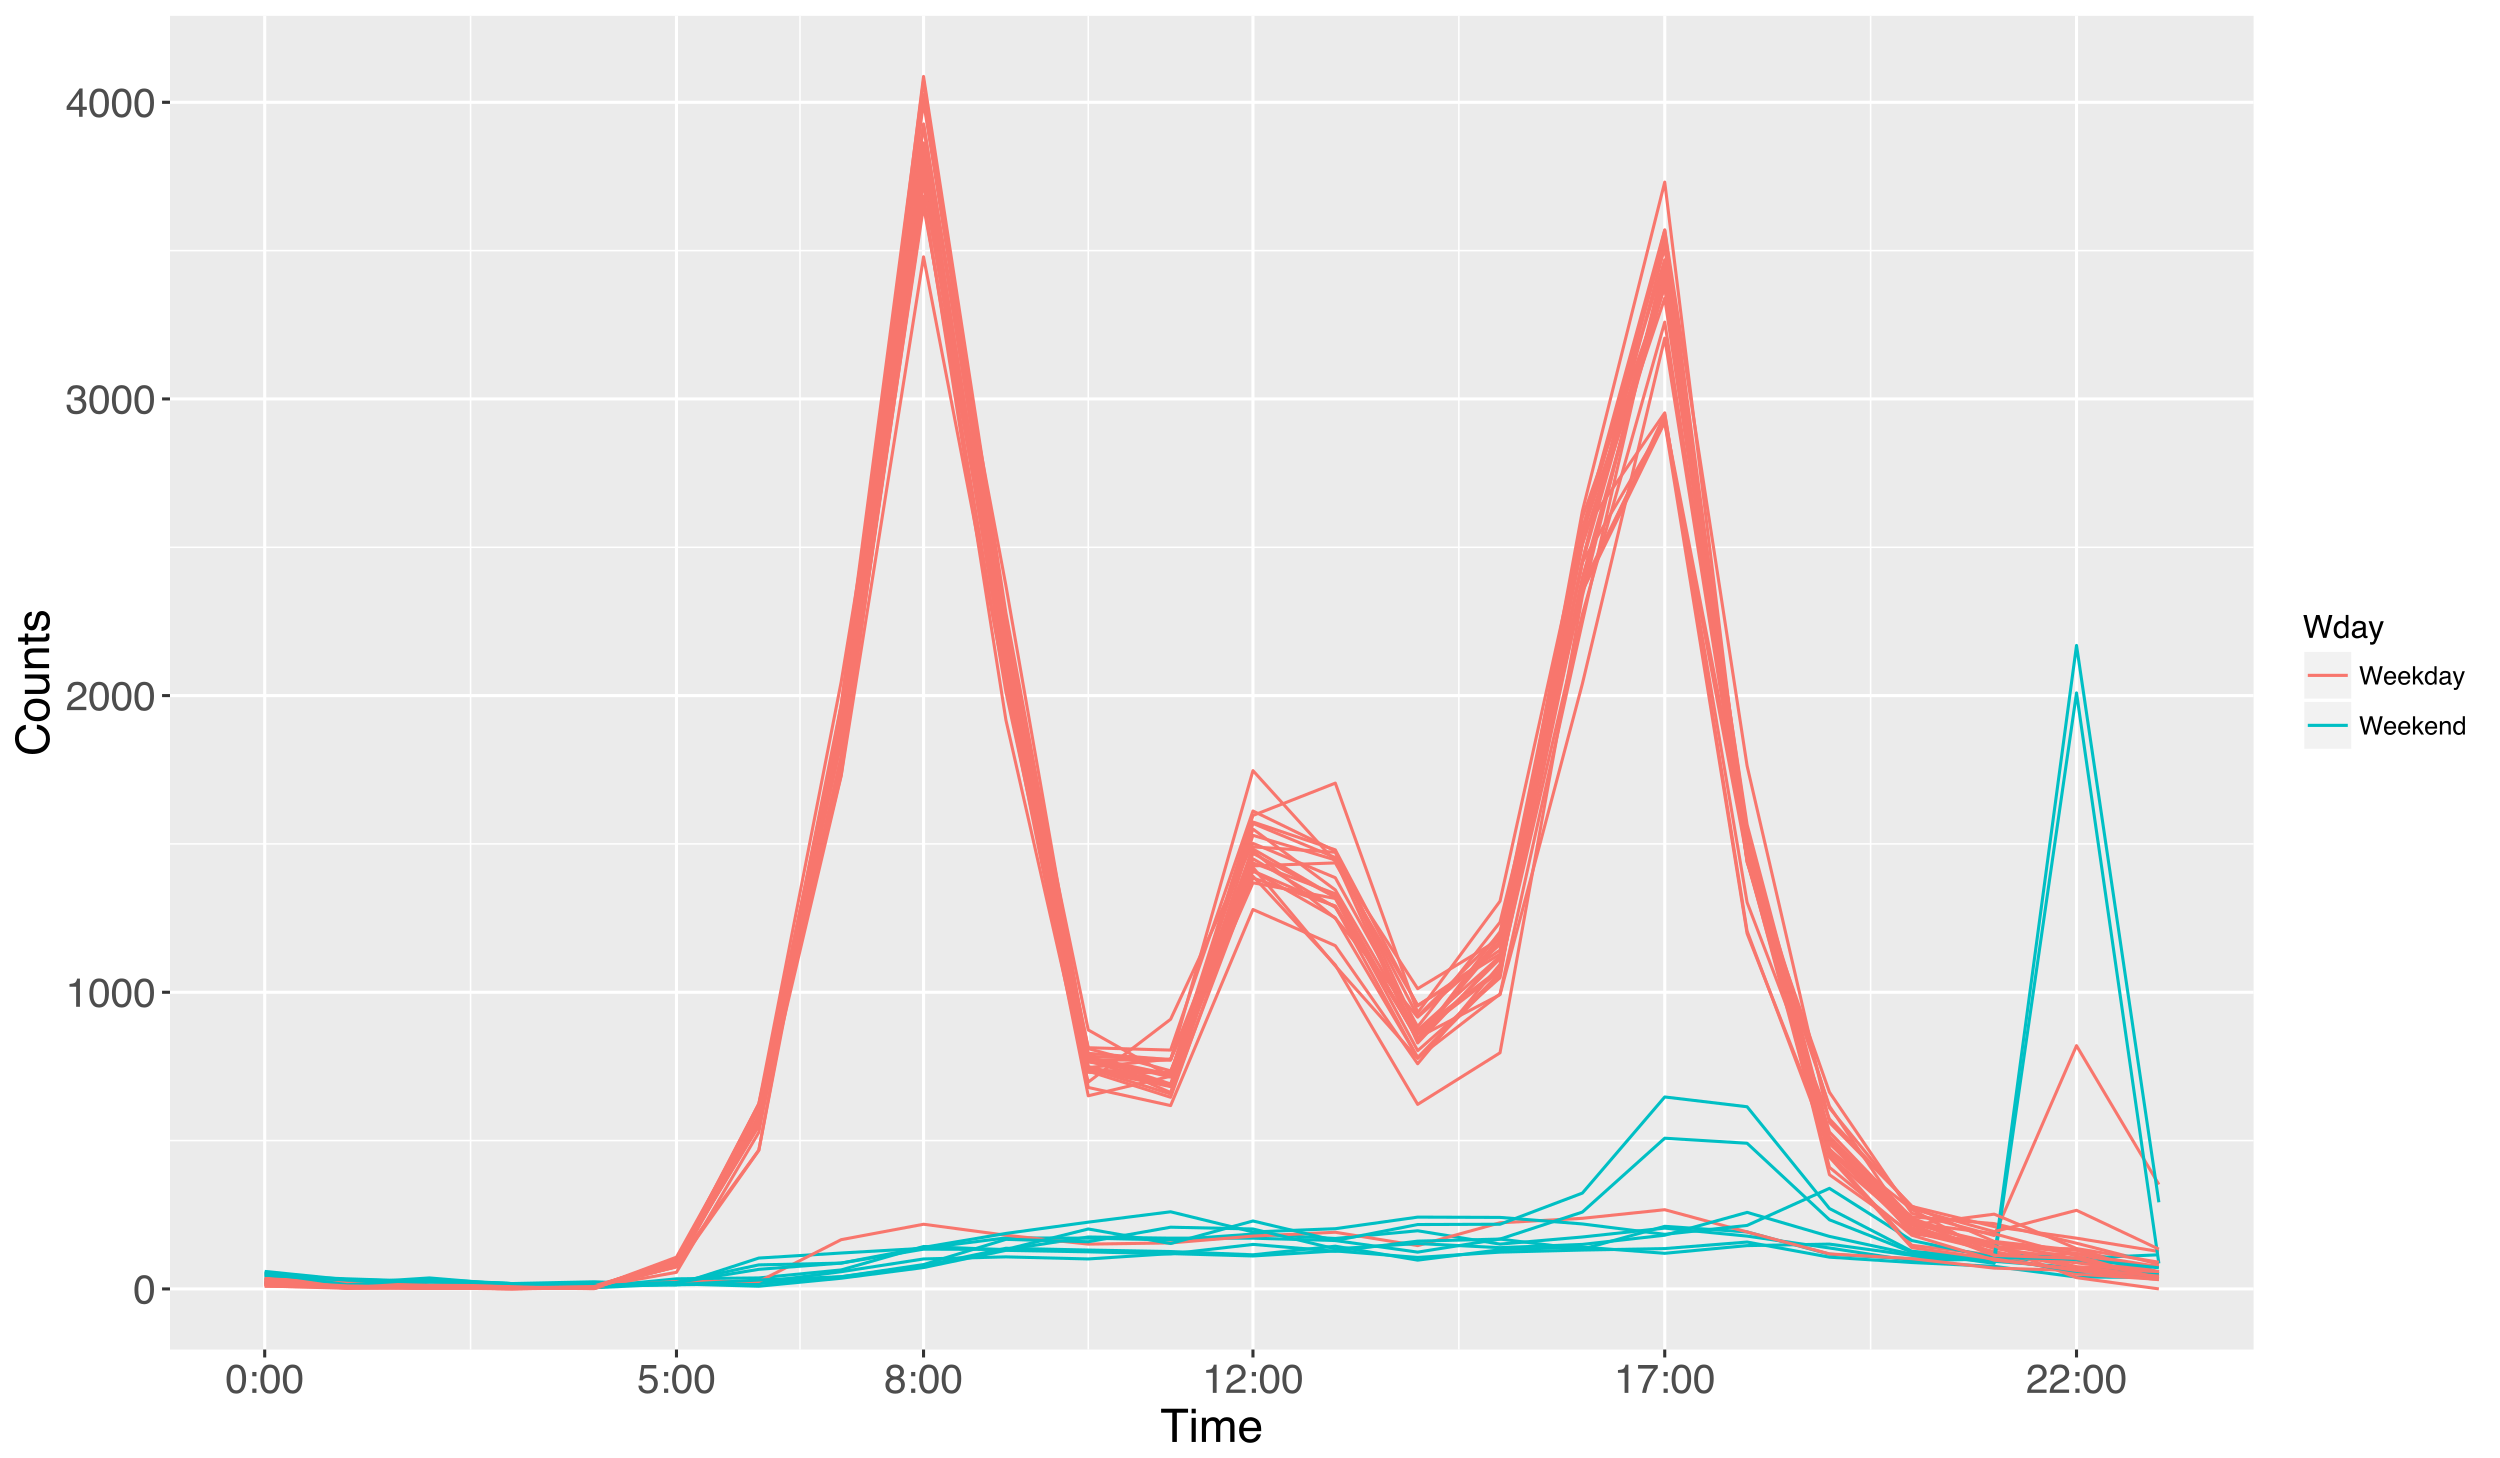 <?xml version="1.0" encoding="UTF-8"?>
<svg xmlns="http://www.w3.org/2000/svg" xmlns:xlink="http://www.w3.org/1999/xlink" width="864pt" height="504pt" viewBox="0 0 864 504" version="1.1">
<defs>
<g>
<symbol overflow="visible" id="glyph0-0">
<path style="stroke:none;" d="M 0.453 0 L 0.453 -10.047 L 8.422 -10.047 L 8.422 0 Z M 7.172 -1.266 L 7.172 -8.781 L 1.703 -8.781 L 1.703 -1.266 Z M 7.172 -1.266 "/>
</symbol>
<symbol overflow="visible" id="glyph0-1">
<path style="stroke:none;" d="M 3.781 -9.797 C 5.051 -9.797 5.969 -9.27 6.531 -8.219 C 6.969 -7.414 7.188 -6.312 7.188 -4.906 C 7.188 -3.57 6.988 -2.473 6.594 -1.609 C 6.02 -0.359 5.082 0.266 3.781 0.266 C 2.602 0.266 1.727 -0.242 1.156 -1.266 C 0.676 -2.117 0.438 -3.266 0.438 -4.703 C 0.438 -5.805 0.582 -6.758 0.875 -7.562 C 1.406 -9.051 2.375 -9.797 3.781 -9.797 Z M 3.781 -0.859 C 4.414 -0.859 4.922 -1.141 5.297 -1.703 C 5.672 -2.266 5.859 -3.316 5.859 -4.859 C 5.859 -5.973 5.723 -6.891 5.453 -7.609 C 5.18 -8.328 4.648 -8.688 3.859 -8.688 C 3.141 -8.688 2.609 -8.344 2.266 -7.656 C 1.93 -6.977 1.766 -5.977 1.766 -4.656 C 1.766 -3.656 1.875 -2.852 2.094 -2.25 C 2.414 -1.32 2.977 -0.859 3.781 -0.859 Z M 3.781 -0.859 "/>
</symbol>
<symbol overflow="visible" id="glyph0-2">
<path style="stroke:none;" d="M 1.344 -6.938 L 1.344 -7.875 C 2.227 -7.957 2.844 -8.098 3.188 -8.297 C 3.539 -8.504 3.805 -8.988 3.984 -9.75 L 4.953 -9.75 L 4.953 0 L 3.641 0 L 3.641 -6.938 Z M 1.344 -6.938 "/>
</symbol>
<symbol overflow="visible" id="glyph0-3">
<path style="stroke:none;" d="M 0.438 0 C 0.477 -0.844 0.648 -1.578 0.953 -2.203 C 1.266 -2.828 1.859 -3.395 2.734 -3.906 L 4.047 -4.656 C 4.629 -5 5.039 -5.289 5.281 -5.531 C 5.656 -5.914 5.844 -6.352 5.844 -6.844 C 5.844 -7.406 5.672 -7.852 5.328 -8.188 C 4.984 -8.531 4.531 -8.703 3.969 -8.703 C 3.125 -8.703 2.539 -8.379 2.219 -7.734 C 2.039 -7.391 1.941 -6.914 1.922 -6.312 L 0.672 -6.312 C 0.691 -7.164 0.852 -7.863 1.156 -8.406 C 1.688 -9.352 2.625 -9.828 3.969 -9.828 C 5.094 -9.828 5.91 -9.52 6.422 -8.906 C 6.941 -8.301 7.203 -7.629 7.203 -6.891 C 7.203 -6.109 6.926 -5.438 6.375 -4.875 C 6.062 -4.551 5.488 -4.16 4.656 -3.703 L 3.719 -3.188 C 3.281 -2.938 2.93 -2.703 2.672 -2.484 C 2.211 -2.086 1.926 -1.645 1.812 -1.156 L 7.156 -1.156 L 7.156 0 Z M 0.438 0 "/>
</symbol>
<symbol overflow="visible" id="glyph0-4">
<path style="stroke:none;" d="M 3.641 0.266 C 2.484 0.266 1.641 -0.051 1.109 -0.688 C 0.586 -1.32 0.328 -2.098 0.328 -3.016 L 1.625 -3.016 C 1.676 -2.379 1.789 -1.914 1.969 -1.625 C 2.289 -1.113 2.867 -0.859 3.703 -0.859 C 4.348 -0.859 4.867 -1.031 5.266 -1.375 C 5.66 -1.719 5.859 -2.164 5.859 -2.719 C 5.859 -3.383 5.648 -3.852 5.234 -4.125 C 4.816 -4.395 4.242 -4.531 3.516 -4.531 C 3.43 -4.531 3.348 -4.531 3.266 -4.531 C 3.18 -4.531 3.098 -4.523 3.016 -4.516 L 3.016 -5.609 C 3.141 -5.586 3.242 -5.578 3.328 -5.578 C 3.41 -5.578 3.504 -5.578 3.609 -5.578 C 4.066 -5.578 4.445 -5.648 4.75 -5.797 C 5.27 -6.047 5.531 -6.5 5.531 -7.156 C 5.531 -7.645 5.352 -8.02 5 -8.281 C 4.656 -8.551 4.254 -8.688 3.797 -8.688 C 2.973 -8.688 2.406 -8.41 2.094 -7.859 C 1.914 -7.555 1.816 -7.129 1.797 -6.578 L 0.578 -6.578 C 0.578 -7.305 0.723 -7.926 1.016 -8.438 C 1.516 -9.344 2.398 -9.797 3.672 -9.797 C 4.66 -9.797 5.426 -9.57 5.969 -9.125 C 6.52 -8.688 6.797 -8.047 6.797 -7.203 C 6.797 -6.598 6.633 -6.113 6.312 -5.75 C 6.113 -5.508 5.852 -5.328 5.531 -5.203 C 6.051 -5.055 6.453 -4.781 6.734 -4.375 C 7.023 -3.977 7.172 -3.488 7.172 -2.906 C 7.172 -1.969 6.863 -1.203 6.25 -0.609 C 5.633 -0.023 4.766 0.266 3.641 0.266 Z M 3.641 0.266 "/>
</symbol>
<symbol overflow="visible" id="glyph0-5">
<path style="stroke:none;" d="M 4.625 -3.469 L 4.625 -7.906 L 1.484 -3.469 Z M 4.656 0 L 4.656 -2.391 L 0.359 -2.391 L 0.359 -3.594 L 4.844 -9.812 L 5.875 -9.812 L 5.875 -3.469 L 7.328 -3.469 L 7.328 -2.391 L 5.875 -2.391 L 5.875 0 Z M 4.656 0 "/>
</symbol>
<symbol overflow="visible" id="glyph0-6">
<path style="stroke:none;" d="M 1.547 -7.219 L 2.984 -7.219 L 2.984 -5.734 L 1.547 -5.734 Z M 1.547 -1.484 L 2.984 -1.484 L 2.984 0 L 1.547 0 Z M 1.547 -1.484 "/>
</symbol>
<symbol overflow="visible" id="glyph0-7">
<path style="stroke:none;" d="M 1.734 -2.5 C 1.816 -1.789 2.141 -1.305 2.703 -1.047 C 2.992 -0.898 3.332 -0.828 3.719 -0.828 C 4.445 -0.828 4.984 -1.062 5.328 -1.531 C 5.68 -2 5.859 -2.516 5.859 -3.078 C 5.859 -3.766 5.648 -4.289 5.234 -4.656 C 4.816 -5.031 4.316 -5.219 3.734 -5.219 C 3.316 -5.219 2.953 -5.133 2.641 -4.969 C 2.336 -4.812 2.082 -4.586 1.875 -4.297 L 0.812 -4.359 L 1.547 -9.625 L 6.641 -9.625 L 6.641 -8.438 L 2.469 -8.438 L 2.062 -5.719 C 2.289 -5.883 2.504 -6.016 2.703 -6.109 C 3.066 -6.254 3.488 -6.328 3.969 -6.328 C 4.863 -6.328 5.625 -6.035 6.25 -5.453 C 6.875 -4.879 7.188 -4.148 7.188 -3.266 C 7.188 -2.336 6.898 -1.52 6.328 -0.812 C 5.754 -0.102 4.844 0.25 3.594 0.25 C 2.801 0.25 2.098 0.023 1.484 -0.422 C 0.867 -0.867 0.523 -1.562 0.453 -2.5 Z M 1.734 -2.5 "/>
</symbol>
<symbol overflow="visible" id="glyph0-8">
<path style="stroke:none;" d="M 3.812 -5.688 C 4.352 -5.688 4.773 -5.836 5.078 -6.141 C 5.379 -6.441 5.531 -6.801 5.531 -7.219 C 5.531 -7.582 5.383 -7.914 5.094 -8.219 C 4.801 -8.531 4.359 -8.688 3.766 -8.688 C 3.172 -8.688 2.738 -8.531 2.469 -8.219 C 2.207 -7.914 2.078 -7.562 2.078 -7.156 C 2.078 -6.695 2.25 -6.336 2.594 -6.078 C 2.938 -5.816 3.344 -5.688 3.812 -5.688 Z M 3.891 -0.844 C 4.453 -0.844 4.922 -0.992 5.297 -1.297 C 5.672 -1.609 5.859 -2.07 5.859 -2.688 C 5.859 -3.312 5.664 -3.785 5.281 -4.109 C 4.895 -4.441 4.398 -4.609 3.797 -4.609 C 3.203 -4.609 2.719 -4.441 2.344 -4.109 C 1.977 -3.773 1.797 -3.312 1.797 -2.719 C 1.797 -2.207 1.961 -1.766 2.297 -1.391 C 2.641 -1.023 3.172 -0.844 3.891 -0.844 Z M 2.141 -5.219 C 1.797 -5.363 1.523 -5.535 1.328 -5.734 C 0.973 -6.098 0.797 -6.57 0.797 -7.156 C 0.797 -7.883 1.055 -8.508 1.578 -9.031 C 2.109 -9.551 2.859 -9.812 3.828 -9.812 C 4.773 -9.812 5.516 -9.562 6.047 -9.062 C 6.578 -8.57 6.844 -8 6.844 -7.344 C 6.844 -6.727 6.688 -6.234 6.375 -5.859 C 6.207 -5.641 5.941 -5.43 5.578 -5.234 C 5.984 -5.047 6.301 -4.832 6.531 -4.594 C 6.957 -4.133 7.172 -3.539 7.172 -2.812 C 7.172 -1.945 6.879 -1.211 6.297 -0.609 C 5.723 -0.016 4.91 0.281 3.859 0.281 C 2.898 0.281 2.094 0.023 1.438 -0.484 C 0.781 -1.004 0.453 -1.758 0.453 -2.75 C 0.453 -3.32 0.594 -3.816 0.875 -4.234 C 1.156 -4.66 1.578 -4.988 2.141 -5.219 Z M 2.141 -5.219 "/>
</symbol>
<symbol overflow="visible" id="glyph0-9">
<path style="stroke:none;" d="M 7.328 -9.625 L 7.328 -8.547 C 7.004 -8.242 6.582 -7.711 6.062 -6.953 C 5.539 -6.203 5.082 -5.391 4.688 -4.516 C 4.289 -3.66 3.988 -2.883 3.781 -2.188 C 3.645 -1.727 3.473 -1 3.266 0 L 1.906 0 C 2.219 -1.863 2.898 -3.723 3.953 -5.578 C 4.578 -6.66 5.234 -7.598 5.922 -8.391 L 0.516 -8.391 L 0.516 -9.625 Z M 7.328 -9.625 "/>
</symbol>
<symbol overflow="visible" id="glyph1-0">
<path style="stroke:none;" d="M 0.516 0 L 0.516 -11.484 L 9.625 -11.484 L 9.625 0 Z M 8.188 -1.438 L 8.188 -10.047 L 1.953 -10.047 L 1.953 -1.438 Z M 8.188 -1.438 "/>
</symbol>
<symbol overflow="visible" id="glyph1-1">
<path style="stroke:none;" d="M 9.578 -11.484 L 9.578 -10.109 L 5.703 -10.109 L 5.703 0 L 4.125 0 L 4.125 -10.109 L 0.266 -10.109 L 0.266 -11.484 Z M 9.578 -11.484 "/>
</symbol>
<symbol overflow="visible" id="glyph1-2">
<path style="stroke:none;" d="M 1.031 -8.328 L 2.469 -8.328 L 2.469 0 L 1.031 0 Z M 1.031 -11.484 L 2.469 -11.484 L 2.469 -9.891 L 1.031 -9.891 Z M 1.031 -11.484 "/>
</symbol>
<symbol overflow="visible" id="glyph1-3">
<path style="stroke:none;" d="M 1.031 -8.375 L 2.422 -8.375 L 2.422 -7.188 C 2.754 -7.594 3.055 -7.891 3.328 -8.078 C 3.797 -8.398 4.32 -8.562 4.906 -8.562 C 5.57 -8.562 6.109 -8.395 6.516 -8.062 C 6.742 -7.875 6.953 -7.598 7.141 -7.234 C 7.453 -7.68 7.816 -8.016 8.234 -8.234 C 8.66 -8.453 9.141 -8.562 9.672 -8.562 C 10.797 -8.562 11.562 -8.156 11.969 -7.344 C 12.188 -6.906 12.297 -6.316 12.297 -5.578 L 12.297 0 L 10.828 0 L 10.828 -5.812 C 10.828 -6.375 10.688 -6.758 10.406 -6.969 C 10.133 -7.176 9.797 -7.281 9.391 -7.281 C 8.836 -7.281 8.363 -7.094 7.969 -6.719 C 7.57 -6.352 7.375 -5.738 7.375 -4.875 L 7.375 0 L 5.938 0 L 5.938 -5.469 C 5.938 -6.031 5.867 -6.441 5.734 -6.703 C 5.523 -7.098 5.129 -7.297 4.547 -7.297 C 4.016 -7.297 3.531 -7.086 3.094 -6.672 C 2.656 -6.266 2.438 -5.52 2.438 -4.438 L 2.438 0 L 1.031 0 Z M 1.031 -8.375 "/>
</symbol>
<symbol overflow="visible" id="glyph1-4">
<path style="stroke:none;" d="M 4.516 -8.562 C 5.109 -8.562 5.68 -8.422 6.234 -8.141 C 6.797 -7.859 7.223 -7.5 7.516 -7.062 C 7.797 -6.633 7.984 -6.141 8.078 -5.578 C 8.16 -5.191 8.203 -4.578 8.203 -3.734 L 2.078 -3.734 C 2.098 -2.891 2.297 -2.207 2.672 -1.688 C 3.047 -1.176 3.629 -0.922 4.422 -0.922 C 5.148 -0.922 5.734 -1.164 6.172 -1.656 C 6.422 -1.938 6.598 -2.258 6.703 -2.625 L 8.094 -2.625 C 8.051 -2.32 7.926 -1.977 7.719 -1.594 C 7.52 -1.219 7.289 -0.91 7.031 -0.672 C 6.602 -0.254 6.078 0.023 5.453 0.172 C 5.109 0.254 4.723 0.297 4.297 0.297 C 3.254 0.297 2.367 -0.082 1.641 -0.844 C 0.922 -1.602 0.562 -2.664 0.562 -4.031 C 0.562 -5.375 0.926 -6.461 1.656 -7.297 C 2.383 -8.141 3.336 -8.562 4.516 -8.562 Z M 6.766 -4.859 C 6.703 -5.461 6.566 -5.945 6.359 -6.312 C 5.973 -6.988 5.332 -7.328 4.438 -7.328 C 3.789 -7.328 3.25 -7.094 2.812 -6.625 C 2.375 -6.164 2.141 -5.578 2.109 -4.859 Z M 4.391 -8.578 Z M 4.391 -8.578 "/>
</symbol>
<symbol overflow="visible" id="glyph2-0">
<path style="stroke:none;" d="M 0 -0.516 L -11.484 -0.516 L -11.484 -9.625 L 0 -9.625 Z M -1.438 -8.188 L -10.047 -8.188 L -10.047 -1.953 L -1.438 -1.953 Z M -1.438 -8.188 "/>
</symbol>
<symbol overflow="visible" id="glyph2-1">
<path style="stroke:none;" d="M -11.797 -6.062 C -11.797 -7.508 -11.41 -8.633 -10.641 -9.438 C -9.879 -10.238 -9.008 -10.688 -8.031 -10.781 L -8.031 -9.266 C -8.77 -9.086 -9.352 -8.742 -9.781 -8.234 C -10.219 -7.723 -10.438 -7.004 -10.438 -6.078 C -10.438 -4.941 -10.039 -4.023 -9.25 -3.328 C -8.457 -2.641 -7.238 -2.297 -5.594 -2.297 C -4.25 -2.297 -3.16 -2.609 -2.328 -3.234 C -1.492 -3.859 -1.078 -4.797 -1.078 -6.047 C -1.078 -7.191 -1.516 -8.062 -2.391 -8.656 C -2.859 -8.977 -3.469 -9.219 -4.219 -9.375 L -4.219 -10.891 C -3.008 -10.754 -2 -10.305 -1.188 -9.547 C -0.195 -8.629 0.297 -7.398 0.297 -5.859 C 0.297 -4.523 -0.109 -3.406 -0.922 -2.5 C -1.984 -1.301 -3.629 -0.703 -5.859 -0.703 C -7.555 -0.703 -8.945 -1.148 -10.031 -2.047 C -11.207 -3.016 -11.797 -4.352 -11.797 -6.062 Z M -11.797 -5.75 Z M -11.797 -5.75 "/>
</symbol>
<symbol overflow="visible" id="glyph2-2">
<path style="stroke:none;" d="M -0.906 -4.359 C -0.906 -5.285 -1.258 -5.922 -1.969 -6.266 C -2.676 -6.617 -3.461 -6.797 -4.328 -6.797 C -5.109 -6.797 -5.742 -6.672 -6.234 -6.422 C -7.004 -6.023 -7.391 -5.344 -7.391 -4.375 C -7.391 -3.508 -7.062 -2.879 -6.406 -2.484 C -5.75 -2.098 -4.957 -1.906 -4.031 -1.906 C -3.133 -1.906 -2.391 -2.098 -1.797 -2.484 C -1.203 -2.879 -0.906 -3.504 -0.906 -4.359 Z M -8.609 -4.406 C -8.609 -5.488 -8.25 -6.398 -7.531 -7.141 C -6.812 -7.891 -5.754 -8.266 -4.359 -8.266 C -3.016 -8.266 -1.898 -7.938 -1.016 -7.281 C -0.129 -6.625 0.312 -5.602 0.312 -4.219 C 0.312 -3.07 -0.078 -2.16 -0.859 -1.484 C -1.641 -0.805 -2.688 -0.469 -4 -0.469 C -5.406 -0.469 -6.523 -0.82 -7.359 -1.531 C -8.191 -2.25 -8.609 -3.207 -8.609 -4.406 Z M -8.578 -4.359 Z M -8.578 -4.359 "/>
</symbol>
<symbol overflow="visible" id="glyph2-3">
<path style="stroke:none;" d="M -8.375 -2.438 L -2.812 -2.438 C -2.383 -2.438 -2.035 -2.504 -1.766 -2.641 C -1.266 -2.891 -1.016 -3.359 -1.016 -4.047 C -1.016 -5.023 -1.453 -5.691 -2.328 -6.047 C -2.797 -6.234 -3.441 -6.328 -4.266 -6.328 L -8.375 -6.328 L -8.375 -7.734 L 0 -7.734 L 0 -6.406 L -1.234 -6.422 C -0.922 -6.242 -0.656 -6.02 -0.438 -5.75 C 0.008 -5.207 0.234 -4.555 0.234 -3.797 C 0.234 -2.598 -0.164 -1.785 -0.969 -1.359 C -1.395 -1.117 -1.969 -1 -2.688 -1 L -8.375 -1 Z M -8.578 -4.375 Z M -8.578 -4.375 "/>
</symbol>
<symbol overflow="visible" id="glyph2-4">
<path style="stroke:none;" d="M -8.375 -1.031 L -8.375 -2.375 L -7.188 -2.375 C -7.676 -2.77 -8.023 -3.188 -8.234 -3.625 C -8.453 -4.07 -8.562 -4.566 -8.562 -5.109 C -8.562 -6.297 -8.145 -7.098 -7.312 -7.516 C -6.863 -7.742 -6.219 -7.859 -5.375 -7.859 L 0 -7.859 L 0 -6.422 L -5.281 -6.422 C -5.789 -6.422 -6.203 -6.348 -6.516 -6.203 C -7.035 -5.953 -7.297 -5.5 -7.297 -4.844 C -7.297 -4.508 -7.258 -4.234 -7.188 -4.016 C -7.07 -3.629 -6.844 -3.289 -6.5 -3 C -6.227 -2.77 -5.941 -2.617 -5.641 -2.547 C -5.348 -2.473 -4.93 -2.438 -4.391 -2.438 L 0 -2.438 L 0 -1.031 Z M -8.578 -4.344 Z M -8.578 -4.344 "/>
</symbol>
<symbol overflow="visible" id="glyph2-5">
<path style="stroke:none;" d="M -10.703 -1.312 L -10.703 -2.734 L -8.375 -2.734 L -8.375 -4.078 L -7.219 -4.078 L -7.219 -2.734 L -1.766 -2.734 C -1.473 -2.734 -1.273 -2.832 -1.172 -3.031 C -1.117 -3.145 -1.094 -3.328 -1.094 -3.578 C -1.094 -3.648 -1.094 -3.723 -1.094 -3.797 C -1.094 -3.879 -1.098 -3.973 -1.109 -4.078 L 0 -4.078 C 0.051 -3.91 0.086 -3.738 0.109 -3.562 C 0.129 -3.395 0.141 -3.207 0.141 -3 C 0.141 -2.344 -0.023 -1.895 -0.359 -1.656 C -0.703 -1.426 -1.145 -1.312 -1.688 -1.312 L -7.219 -1.312 L -7.219 -0.188 L -8.375 -0.188 L -8.375 -1.312 Z M -10.703 -1.312 "/>
</symbol>
<symbol overflow="visible" id="glyph2-6">
<path style="stroke:none;" d="M -2.625 -1.875 C -2.156 -1.914 -1.797 -2.031 -1.547 -2.219 C -1.098 -2.57 -0.875 -3.188 -0.875 -4.062 C -0.875 -4.582 -0.984 -5.039 -1.203 -5.438 C -1.43 -5.832 -1.785 -6.031 -2.266 -6.031 C -2.617 -6.031 -2.891 -5.875 -3.078 -5.562 C -3.191 -5.352 -3.328 -4.953 -3.484 -4.359 L -3.766 -3.234 C -3.941 -2.523 -4.141 -2 -4.359 -1.656 C -4.734 -1.051 -5.258 -0.75 -5.938 -0.75 C -6.727 -0.75 -7.367 -1.035 -7.859 -1.609 C -8.348 -2.18 -8.594 -2.945 -8.594 -3.906 C -8.594 -5.164 -8.223 -6.078 -7.484 -6.641 C -7.016 -6.984 -6.508 -7.148 -5.969 -7.141 L -5.969 -5.812 C -6.281 -5.789 -6.566 -5.68 -6.828 -5.484 C -7.203 -5.16 -7.391 -4.598 -7.391 -3.797 C -7.391 -3.266 -7.285 -2.863 -7.078 -2.594 C -6.879 -2.32 -6.613 -2.188 -6.281 -2.188 C -5.914 -2.188 -5.625 -2.363 -5.406 -2.719 C -5.27 -2.926 -5.156 -3.234 -5.062 -3.641 L -4.828 -4.578 C -4.586 -5.586 -4.352 -6.266 -4.125 -6.609 C -3.758 -7.148 -3.191 -7.422 -2.422 -7.422 C -1.68 -7.422 -1.035 -7.141 -0.484 -6.578 C 0.055 -6.016 0.328 -5.156 0.328 -4 C 0.328 -2.75 0.047 -1.863 -0.516 -1.344 C -1.086 -0.832 -1.789 -0.555 -2.625 -0.516 Z M -8.578 -3.953 Z M -8.578 -3.953 "/>
</symbol>
<symbol overflow="visible" id="glyph3-0">
<path style="stroke:none;" d="M 0.359 0 L 0.359 -7.891 L 6.625 -7.891 L 6.625 0 Z M 5.625 -0.984 L 5.625 -6.906 L 1.344 -6.906 L 1.344 -0.984 Z M 5.625 -0.984 "/>
</symbol>
<symbol overflow="visible" id="glyph3-1">
<path style="stroke:none;" d="M 1.359 -7.891 L 2.844 -1.469 L 4.625 -7.891 L 5.797 -7.891 L 7.578 -1.469 L 9.062 -7.891 L 10.234 -7.891 L 8.156 0 L 7.031 0 L 5.219 -6.547 L 3.391 0 L 2.266 0 L 0.203 -7.891 Z M 1.359 -7.891 "/>
</symbol>
<symbol overflow="visible" id="glyph3-2">
<path style="stroke:none;" d="M 1.328 -2.812 C 1.328 -2.195 1.457 -1.68 1.719 -1.266 C 1.977 -0.848 2.395 -0.641 2.969 -0.641 C 3.414 -0.641 3.781 -0.832 4.062 -1.219 C 4.352 -1.602 4.5 -2.156 4.5 -2.875 C 4.5 -3.602 4.348 -4.141 4.047 -4.484 C 3.754 -4.836 3.391 -5.016 2.953 -5.016 C 2.473 -5.016 2.082 -4.828 1.781 -4.453 C 1.477 -4.078 1.328 -3.531 1.328 -2.812 Z M 2.781 -5.859 C 3.219 -5.859 3.586 -5.766 3.891 -5.578 C 4.055 -5.473 4.25 -5.285 4.469 -5.016 L 4.469 -7.922 L 5.391 -7.922 L 5.391 0 L 4.531 0 L 4.531 -0.797 C 4.301 -0.441 4.031 -0.188 3.719 -0.031 C 3.414 0.125 3.066 0.203 2.672 0.203 C 2.023 0.203 1.469 -0.062 1 -0.594 C 0.531 -1.133 0.297 -1.852 0.297 -2.75 C 0.297 -3.594 0.508 -4.32 0.938 -4.938 C 1.363 -5.551 1.977 -5.859 2.781 -5.859 Z M 2.781 -5.859 "/>
</symbol>
<symbol overflow="visible" id="glyph3-3">
<path style="stroke:none;" d="M 1.453 -1.531 C 1.453 -1.25 1.551 -1.023 1.75 -0.859 C 1.957 -0.703 2.203 -0.625 2.484 -0.625 C 2.816 -0.625 3.145 -0.703 3.469 -0.859 C 4.008 -1.117 4.281 -1.551 4.281 -2.156 L 4.281 -2.922 C 4.156 -2.848 4 -2.785 3.812 -2.734 C 3.633 -2.691 3.453 -2.656 3.266 -2.625 L 2.688 -2.562 C 2.332 -2.508 2.066 -2.438 1.891 -2.344 C 1.598 -2.164 1.453 -1.895 1.453 -1.531 Z M 3.797 -3.484 C 4.016 -3.516 4.16 -3.609 4.234 -3.766 C 4.273 -3.848 4.297 -3.973 4.297 -4.141 C 4.297 -4.461 4.176 -4.695 3.938 -4.844 C 3.707 -5 3.375 -5.078 2.938 -5.078 C 2.438 -5.078 2.082 -4.941 1.875 -4.672 C 1.75 -4.516 1.672 -4.289 1.641 -4 L 0.734 -4 C 0.754 -4.707 0.984 -5.195 1.422 -5.469 C 1.867 -5.75 2.383 -5.891 2.969 -5.891 C 3.645 -5.891 4.191 -5.758 4.609 -5.5 C 5.035 -5.25 5.25 -4.848 5.25 -4.297 L 5.25 -0.984 C 5.25 -0.891 5.266 -0.812 5.297 -0.75 C 5.336 -0.688 5.426 -0.656 5.562 -0.656 C 5.602 -0.656 5.648 -0.656 5.703 -0.656 C 5.766 -0.664 5.82 -0.676 5.875 -0.688 L 5.875 0.031 C 5.727 0.07 5.613 0.098 5.531 0.109 C 5.457 0.117 5.352 0.125 5.219 0.125 C 4.883 0.125 4.641 0.004 4.484 -0.234 C 4.41 -0.359 4.359 -0.535 4.328 -0.766 C 4.129 -0.504 3.844 -0.281 3.469 -0.094 C 3.102 0.094 2.695 0.188 2.25 0.188 C 1.719 0.188 1.281 0.023 0.938 -0.297 C 0.602 -0.617 0.438 -1.023 0.438 -1.516 C 0.438 -2.047 0.602 -2.457 0.938 -2.75 C 1.27 -3.039 1.707 -3.223 2.25 -3.297 Z M 2.984 -5.891 Z M 2.984 -5.891 "/>
</symbol>
<symbol overflow="visible" id="glyph3-4">
<path style="stroke:none;" d="M 4.297 -5.75 L 5.375 -5.75 C 5.238 -5.383 4.938 -4.547 4.469 -3.234 C 4.113 -2.242 3.816 -1.438 3.578 -0.812 C 3.023 0.656 2.633 1.551 2.406 1.875 C 2.176 2.195 1.781 2.359 1.219 2.359 C 1.082 2.359 0.977 2.352 0.906 2.344 C 0.832 2.332 0.742 2.312 0.641 2.281 L 0.641 1.406 C 0.805 1.445 0.926 1.473 1 1.484 C 1.07 1.492 1.141 1.5 1.203 1.5 C 1.379 1.5 1.508 1.469 1.594 1.406 C 1.676 1.352 1.75 1.285 1.812 1.203 C 1.82 1.172 1.883 1.02 2 0.75 C 2.113 0.488 2.191 0.297 2.234 0.172 L 0.109 -5.75 L 1.203 -5.75 L 2.75 -1.062 Z M 2.75 -5.891 Z M 2.75 -5.891 "/>
</symbol>
<symbol overflow="visible" id="glyph4-0">
<path style="stroke:none;" d="M 0.281 0 L 0.281 -6.312 L 5.297 -6.312 L 5.297 0 Z M 4.5 -0.797 L 4.5 -5.516 L 1.078 -5.516 L 1.078 -0.797 Z M 4.5 -0.797 "/>
</symbol>
<symbol overflow="visible" id="glyph4-1">
<path style="stroke:none;" d="M 1.094 -6.312 L 2.281 -1.172 L 3.703 -6.312 L 4.625 -6.312 L 6.062 -1.172 L 7.25 -6.312 L 8.188 -6.312 L 6.531 0 L 5.625 0 L 4.172 -5.234 L 2.703 0 L 1.812 0 L 0.156 -6.312 Z M 1.094 -6.312 "/>
</symbol>
<symbol overflow="visible" id="glyph4-2">
<path style="stroke:none;" d="M 2.484 -4.703 C 2.805 -4.703 3.117 -4.625 3.422 -4.469 C 3.734 -4.32 3.969 -4.125 4.125 -3.875 C 4.281 -3.645 4.383 -3.375 4.438 -3.062 C 4.488 -2.852 4.516 -2.516 4.516 -2.047 L 1.141 -2.047 C 1.148 -1.586 1.258 -1.211 1.469 -0.922 C 1.676 -0.641 1.992 -0.5 2.422 -0.5 C 2.828 -0.5 3.148 -0.633 3.391 -0.906 C 3.523 -1.062 3.625 -1.238 3.688 -1.438 L 4.453 -1.438 C 4.43 -1.27 4.363 -1.082 4.25 -0.875 C 4.133 -0.664 4.004 -0.5 3.859 -0.375 C 3.629 -0.145 3.344 0.008 3 0.094 C 2.812 0.133 2.598 0.156 2.359 0.156 C 1.785 0.156 1.301 -0.051 0.906 -0.469 C 0.508 -0.883 0.312 -1.469 0.312 -2.219 C 0.312 -2.945 0.508 -3.539 0.906 -4 C 1.312 -4.469 1.836 -4.703 2.484 -4.703 Z M 3.719 -2.672 C 3.688 -3.004 3.613 -3.27 3.5 -3.469 C 3.281 -3.844 2.926 -4.031 2.438 -4.031 C 2.082 -4.031 1.785 -3.898 1.547 -3.641 C 1.305 -3.391 1.176 -3.066 1.156 -2.672 Z M 2.406 -4.719 Z M 2.406 -4.719 "/>
</symbol>
<symbol overflow="visible" id="glyph4-3">
<path style="stroke:none;" d="M 0.547 -6.312 L 1.297 -6.312 L 1.297 -2.641 L 3.281 -4.594 L 4.266 -4.594 L 2.5 -2.875 L 4.359 0 L 3.375 0 L 1.938 -2.312 L 1.297 -1.734 L 1.297 0 L 0.547 0 Z M 0.547 -6.312 "/>
</symbol>
<symbol overflow="visible" id="glyph4-4">
<path style="stroke:none;" d="M 1.062 -2.25 C 1.062 -1.75 1.164 -1.332 1.375 -1 C 1.582 -0.676 1.914 -0.516 2.375 -0.516 C 2.727 -0.516 3.02 -0.664 3.25 -0.969 C 3.488 -1.281 3.609 -1.723 3.609 -2.297 C 3.609 -2.879 3.488 -3.305 3.25 -3.578 C 3.008 -3.859 2.711 -4 2.359 -4 C 1.973 -4 1.66 -3.848 1.422 -3.547 C 1.18 -3.254 1.062 -2.82 1.062 -2.25 Z M 2.219 -4.688 C 2.57 -4.688 2.867 -4.609 3.109 -4.453 C 3.242 -4.367 3.398 -4.219 3.578 -4 L 3.578 -6.328 L 4.312 -6.328 L 4.312 0 L 3.625 0 L 3.625 -0.641 C 3.438 -0.359 3.219 -0.156 2.969 -0.031 C 2.727 0.094 2.453 0.156 2.141 0.156 C 1.617 0.156 1.172 -0.055 0.797 -0.484 C 0.422 -0.91 0.234 -1.484 0.234 -2.203 C 0.234 -2.867 0.406 -3.445 0.75 -3.938 C 1.094 -4.438 1.582 -4.688 2.219 -4.688 Z M 2.219 -4.688 "/>
</symbol>
<symbol overflow="visible" id="glyph4-5">
<path style="stroke:none;" d="M 1.156 -1.219 C 1.156 -1 1.238 -0.82 1.406 -0.688 C 1.57 -0.562 1.766 -0.5 1.984 -0.5 C 2.254 -0.5 2.52 -0.562 2.781 -0.688 C 3.207 -0.895 3.422 -1.238 3.422 -1.719 L 3.422 -2.344 C 3.328 -2.281 3.203 -2.227 3.047 -2.188 C 2.898 -2.145 2.754 -2.117 2.609 -2.109 L 2.141 -2.047 C 1.867 -2.004 1.66 -1.945 1.516 -1.875 C 1.273 -1.738 1.156 -1.52 1.156 -1.219 Z M 3.031 -2.781 C 3.207 -2.812 3.328 -2.891 3.391 -3.016 C 3.422 -3.078 3.438 -3.176 3.438 -3.312 C 3.438 -3.57 3.344 -3.758 3.156 -3.875 C 2.969 -4 2.703 -4.062 2.359 -4.062 C 1.953 -4.062 1.664 -3.953 1.5 -3.734 C 1.406 -3.609 1.344 -3.43 1.312 -3.203 L 0.594 -3.203 C 0.602 -3.766 0.785 -4.156 1.141 -4.375 C 1.492 -4.602 1.906 -4.719 2.375 -4.719 C 2.914 -4.719 3.352 -4.613 3.688 -4.406 C 4.02 -4.195 4.188 -3.875 4.188 -3.438 L 4.188 -0.797 C 4.188 -0.711 4.203 -0.645 4.234 -0.594 C 4.273 -0.551 4.348 -0.531 4.453 -0.531 C 4.484 -0.531 4.52 -0.531 4.562 -0.531 C 4.602 -0.531 4.648 -0.535 4.703 -0.547 L 4.703 0.016 C 4.578 0.055 4.484 0.078 4.422 0.078 C 4.359 0.086 4.273 0.094 4.172 0.094 C 3.898 0.094 3.707 0 3.594 -0.188 C 3.531 -0.281 3.484 -0.422 3.453 -0.609 C 3.297 -0.398 3.07 -0.219 2.781 -0.062 C 2.488 0.082 2.16 0.156 1.797 0.156 C 1.367 0.156 1.02 0.023 0.75 -0.234 C 0.488 -0.492 0.359 -0.816 0.359 -1.203 C 0.359 -1.629 0.488 -1.957 0.75 -2.188 C 1.02 -2.426 1.367 -2.578 1.797 -2.641 Z M 2.391 -4.719 Z M 2.391 -4.719 "/>
</symbol>
<symbol overflow="visible" id="glyph4-6">
<path style="stroke:none;" d="M 3.438 -4.594 L 4.297 -4.594 C 4.18 -4.301 3.938 -3.629 3.562 -2.578 C 3.289 -1.785 3.055 -1.145 2.859 -0.656 C 2.41 0.52 2.094 1.238 1.906 1.5 C 1.727 1.758 1.414 1.891 0.969 1.891 C 0.863 1.891 0.781 1.883 0.719 1.875 C 0.664 1.863 0.594 1.848 0.5 1.828 L 0.5 1.125 C 0.633 1.156 0.734 1.176 0.797 1.188 C 0.859 1.195 0.91 1.203 0.953 1.203 C 1.098 1.203 1.203 1.176 1.266 1.125 C 1.336 1.082 1.395 1.023 1.438 0.953 C 1.457 0.93 1.508 0.812 1.594 0.594 C 1.688 0.383 1.754 0.234 1.797 0.141 L 0.094 -4.594 L 0.969 -4.594 L 2.203 -0.859 Z M 2.188 -4.719 Z M 2.188 -4.719 "/>
</symbol>
<symbol overflow="visible" id="glyph4-7">
<path style="stroke:none;" d="M 0.562 -4.594 L 1.297 -4.594 L 1.297 -3.953 C 1.516 -4.211 1.742 -4.398 1.984 -4.516 C 2.234 -4.641 2.508 -4.703 2.812 -4.703 C 3.457 -4.703 3.895 -4.473 4.125 -4.016 C 4.25 -3.766 4.312 -3.41 4.312 -2.953 L 4.312 0 L 3.531 0 L 3.531 -2.906 C 3.531 -3.176 3.488 -3.398 3.406 -3.578 C 3.27 -3.859 3.02 -4 2.656 -4 C 2.477 -4 2.328 -3.984 2.203 -3.953 C 1.992 -3.891 1.812 -3.766 1.656 -3.578 C 1.52 -3.422 1.43 -3.258 1.391 -3.094 C 1.359 -2.938 1.344 -2.707 1.344 -2.406 L 1.344 0 L 0.562 0 Z M 2.391 -4.719 Z M 2.391 -4.719 "/>
</symbol>
</g>
<clipPath id="clip1">
  <path d="M 58.746 5.48 L 779 5.48 L 779 467 L 58.746 467 Z M 58.746 5.48 "/>
</clipPath>
<clipPath id="clip2">
  <path d="M 58.746 393 L 779.836 393 L 779.836 395 L 58.746 395 Z M 58.746 393 "/>
</clipPath>
<clipPath id="clip3">
  <path d="M 58.746 291 L 779.836 291 L 779.836 292 L 58.746 292 Z M 58.746 291 "/>
</clipPath>
<clipPath id="clip4">
  <path d="M 58.746 188 L 779.836 188 L 779.836 190 L 58.746 190 Z M 58.746 188 "/>
</clipPath>
<clipPath id="clip5">
  <path d="M 58.746 86 L 779.836 86 L 779.836 87 L 58.746 87 Z M 58.746 86 "/>
</clipPath>
<clipPath id="clip6">
  <path d="M 162 5.48 L 163 5.48 L 163 467 L 162 467 Z M 162 5.48 "/>
</clipPath>
<clipPath id="clip7">
  <path d="M 276 5.48 L 277 5.48 L 277 467 L 276 467 Z M 276 5.48 "/>
</clipPath>
<clipPath id="clip8">
  <path d="M 375 5.48 L 377 5.48 L 377 467 L 375 467 Z M 375 5.48 "/>
</clipPath>
<clipPath id="clip9">
  <path d="M 503 5.48 L 505 5.48 L 505 467 L 503 467 Z M 503 5.48 "/>
</clipPath>
<clipPath id="clip10">
  <path d="M 646 5.48 L 647 5.48 L 647 467 L 646 467 Z M 646 5.48 "/>
</clipPath>
<clipPath id="clip11">
  <path d="M 58.746 444 L 779.836 444 L 779.836 446 L 58.746 446 Z M 58.746 444 "/>
</clipPath>
<clipPath id="clip12">
  <path d="M 58.746 342 L 779.836 342 L 779.836 344 L 58.746 344 Z M 58.746 342 "/>
</clipPath>
<clipPath id="clip13">
  <path d="M 58.746 239 L 779.836 239 L 779.836 241 L 58.746 241 Z M 58.746 239 "/>
</clipPath>
<clipPath id="clip14">
  <path d="M 58.746 137 L 779.836 137 L 779.836 139 L 58.746 139 Z M 58.746 137 "/>
</clipPath>
<clipPath id="clip15">
  <path d="M 58.746 34 L 779.836 34 L 779.836 36 L 58.746 36 Z M 58.746 34 "/>
</clipPath>
<clipPath id="clip16">
  <path d="M 90 5.48 L 93 5.48 L 93 467 L 90 467 Z M 90 5.48 "/>
</clipPath>
<clipPath id="clip17">
  <path d="M 233 5.48 L 235 5.48 L 235 467 L 233 467 Z M 233 5.48 "/>
</clipPath>
<clipPath id="clip18">
  <path d="M 318 5.48 L 320 5.48 L 320 467 L 318 467 Z M 318 5.48 "/>
</clipPath>
<clipPath id="clip19">
  <path d="M 432 5.48 L 434 5.48 L 434 467 L 432 467 Z M 432 5.48 "/>
</clipPath>
<clipPath id="clip20">
  <path d="M 574 5.48 L 576 5.48 L 576 467 L 574 467 Z M 574 5.48 "/>
</clipPath>
<clipPath id="clip21">
  <path d="M 717 5.48 L 719 5.48 L 719 467 L 717 467 Z M 717 5.48 "/>
</clipPath>
</defs>
<g id="surface59">
<rect x="0" y="0" width="864" height="504" style="fill:rgb(100%,100%,100%);fill-opacity:1;stroke:none;"/>
<rect x="0" y="0" width="864" height="504" style="fill:rgb(100%,100%,100%);fill-opacity:1;stroke:none;"/>
<path style="fill:none;stroke-width:1.067;stroke-linecap:round;stroke-linejoin:round;stroke:rgb(100%,100%,100%);stroke-opacity:1;stroke-miterlimit:10;" d="M 0 504 L 864 504 L 864 0 L 0 0 Z M 0 504 "/>
<g clip-path="url(#clip1)" clip-rule="nonzero">
<path style=" stroke:none;fill-rule:nonzero;fill:rgb(92.157%,92.157%,92.157%);fill-opacity:1;" d="M 58.746 466.398 L 778.836 466.398 L 778.836 5.48 L 58.746 5.48 Z M 58.746 466.398 "/>
</g>
<g clip-path="url(#clip2)" clip-rule="nonzero">
<path style="fill:none;stroke-width:0.533;stroke-linecap:butt;stroke-linejoin:round;stroke:rgb(100%,100%,100%);stroke-opacity:1;stroke-miterlimit:10;" d="M 58.746 394.184 L 778.836 394.184 "/>
</g>
<g clip-path="url(#clip3)" clip-rule="nonzero">
<path style="fill:none;stroke-width:0.533;stroke-linecap:butt;stroke-linejoin:round;stroke:rgb(100%,100%,100%);stroke-opacity:1;stroke-miterlimit:10;" d="M 58.746 291.66 L 778.836 291.66 "/>
</g>
<g clip-path="url(#clip4)" clip-rule="nonzero">
<path style="fill:none;stroke-width:0.533;stroke-linecap:butt;stroke-linejoin:round;stroke:rgb(100%,100%,100%);stroke-opacity:1;stroke-miterlimit:10;" d="M 58.746 189.137 L 778.836 189.137 "/>
</g>
<g clip-path="url(#clip5)" clip-rule="nonzero">
<path style="fill:none;stroke-width:0.533;stroke-linecap:butt;stroke-linejoin:round;stroke:rgb(100%,100%,100%);stroke-opacity:1;stroke-miterlimit:10;" d="M 58.746 86.613 L 778.836 86.613 "/>
</g>
<g clip-path="url(#clip6)" clip-rule="nonzero">
<path style="fill:none;stroke-width:0.533;stroke-linecap:butt;stroke-linejoin:round;stroke:rgb(100%,100%,100%);stroke-opacity:1;stroke-miterlimit:10;" d="M 162.633 466.398 L 162.633 5.48 "/>
</g>
<g clip-path="url(#clip7)" clip-rule="nonzero">
<path style="fill:none;stroke-width:0.533;stroke-linecap:butt;stroke-linejoin:round;stroke:rgb(100%,100%,100%);stroke-opacity:1;stroke-miterlimit:10;" d="M 276.48 466.398 L 276.48 5.48 "/>
</g>
<g clip-path="url(#clip8)" clip-rule="nonzero">
<path style="fill:none;stroke-width:0.533;stroke-linecap:butt;stroke-linejoin:round;stroke:rgb(100%,100%,100%);stroke-opacity:1;stroke-miterlimit:10;" d="M 376.098 466.398 L 376.098 5.48 "/>
</g>
<g clip-path="url(#clip9)" clip-rule="nonzero">
<path style="fill:none;stroke-width:0.533;stroke-linecap:butt;stroke-linejoin:round;stroke:rgb(100%,100%,100%);stroke-opacity:1;stroke-miterlimit:10;" d="M 504.18 466.398 L 504.18 5.48 "/>
</g>
<g clip-path="url(#clip10)" clip-rule="nonzero">
<path style="fill:none;stroke-width:0.533;stroke-linecap:butt;stroke-linejoin:round;stroke:rgb(100%,100%,100%);stroke-opacity:1;stroke-miterlimit:10;" d="M 646.488 466.398 L 646.488 5.48 "/>
</g>
<g clip-path="url(#clip11)" clip-rule="nonzero">
<path style="fill:none;stroke-width:1.067;stroke-linecap:butt;stroke-linejoin:round;stroke:rgb(100%,100%,100%);stroke-opacity:1;stroke-miterlimit:10;" d="M 58.746 445.449 L 778.836 445.449 "/>
</g>
<g clip-path="url(#clip12)" clip-rule="nonzero">
<path style="fill:none;stroke-width:1.067;stroke-linecap:butt;stroke-linejoin:round;stroke:rgb(100%,100%,100%);stroke-opacity:1;stroke-miterlimit:10;" d="M 58.746 342.922 L 778.836 342.922 "/>
</g>
<g clip-path="url(#clip13)" clip-rule="nonzero">
<path style="fill:none;stroke-width:1.067;stroke-linecap:butt;stroke-linejoin:round;stroke:rgb(100%,100%,100%);stroke-opacity:1;stroke-miterlimit:10;" d="M 58.746 240.398 L 778.836 240.398 "/>
</g>
<g clip-path="url(#clip14)" clip-rule="nonzero">
<path style="fill:none;stroke-width:1.067;stroke-linecap:butt;stroke-linejoin:round;stroke:rgb(100%,100%,100%);stroke-opacity:1;stroke-miterlimit:10;" d="M 58.746 137.875 L 778.836 137.875 "/>
</g>
<g clip-path="url(#clip15)" clip-rule="nonzero">
<path style="fill:none;stroke-width:1.067;stroke-linecap:butt;stroke-linejoin:round;stroke:rgb(100%,100%,100%);stroke-opacity:1;stroke-miterlimit:10;" d="M 58.746 35.352 L 778.836 35.352 "/>
</g>
<g clip-path="url(#clip16)" clip-rule="nonzero">
<path style="fill:none;stroke-width:1.067;stroke-linecap:butt;stroke-linejoin:round;stroke:rgb(100%,100%,100%);stroke-opacity:1;stroke-miterlimit:10;" d="M 91.48 466.398 L 91.48 5.48 "/>
</g>
<g clip-path="url(#clip17)" clip-rule="nonzero">
<path style="fill:none;stroke-width:1.067;stroke-linecap:butt;stroke-linejoin:round;stroke:rgb(100%,100%,100%);stroke-opacity:1;stroke-miterlimit:10;" d="M 233.789 466.398 L 233.789 5.48 "/>
</g>
<g clip-path="url(#clip18)" clip-rule="nonzero">
<path style="fill:none;stroke-width:1.067;stroke-linecap:butt;stroke-linejoin:round;stroke:rgb(100%,100%,100%);stroke-opacity:1;stroke-miterlimit:10;" d="M 319.176 466.398 L 319.176 5.48 "/>
</g>
<g clip-path="url(#clip19)" clip-rule="nonzero">
<path style="fill:none;stroke-width:1.067;stroke-linecap:butt;stroke-linejoin:round;stroke:rgb(100%,100%,100%);stroke-opacity:1;stroke-miterlimit:10;" d="M 433.023 466.398 L 433.023 5.48 "/>
</g>
<g clip-path="url(#clip20)" clip-rule="nonzero">
<path style="fill:none;stroke-width:1.067;stroke-linecap:butt;stroke-linejoin:round;stroke:rgb(100%,100%,100%);stroke-opacity:1;stroke-miterlimit:10;" d="M 575.332 466.398 L 575.332 5.48 "/>
</g>
<g clip-path="url(#clip21)" clip-rule="nonzero">
<path style="fill:none;stroke-width:1.067;stroke-linecap:butt;stroke-linejoin:round;stroke:rgb(100%,100%,100%);stroke-opacity:1;stroke-miterlimit:10;" d="M 717.645 466.398 L 717.645 5.48 "/>
</g>
<path style="fill:none;stroke-width:1.067;stroke-linecap:butt;stroke-linejoin:round;stroke:rgb(97.255%,46.275%,42.745%);stroke-opacity:1;stroke-miterlimit:1;" d="M 91.48 443.809 L 119.941 444.629 L 148.402 445.141 L 176.863 445.039 L 205.328 445.344 L 233.789 435.605 L 262.25 385.879 L 290.715 256.086 L 319.176 49.395 L 347.637 233.941 L 376.098 366.297 L 404.562 366.402 L 433.023 266.336 L 461.484 297.711 L 489.949 341.691 L 518.41 324.469 L 546.871 187.906 L 575.332 103.016 L 603.797 294.02 L 632.258 391.211 L 660.719 420.945 L 689.184 431.504 L 717.645 435.195 L 746.105 441.141 "/>
<path style="fill:none;stroke-width:1.067;stroke-linecap:butt;stroke-linejoin:round;stroke:rgb(97.255%,46.275%,42.745%);stroke-opacity:1;stroke-miterlimit:1;" d="M 91.48 443.5 L 119.941 443.809 L 148.402 444.73 L 176.863 445.242 L 205.328 444.73 L 233.789 435.504 L 262.25 386.086 L 290.715 261.418 L 319.176 71.234 L 347.637 225.84 L 376.098 368.656 L 404.562 375.32 L 433.023 288.688 L 461.484 297.195 L 489.949 360.453 L 518.41 330.414 L 546.871 199.492 L 575.332 98.609 L 603.797 298.016 L 632.258 382.293 L 660.719 424.531 L 689.184 431.094 L 717.645 431.711 L 746.105 439.605 "/>
<path style="fill:none;stroke-width:1.067;stroke-linecap:butt;stroke-linejoin:round;stroke:rgb(97.255%,46.275%,42.745%);stroke-opacity:1;stroke-miterlimit:1;" d="M 91.48 442.371 L 119.941 444.32 L 148.402 445.242 L 176.863 445.141 L 205.328 444.629 L 233.789 436.527 L 262.25 387.109 L 290.715 252.496 L 319.176 52.367 L 347.637 227.07 L 376.098 365.477 L 404.562 372.246 L 433.023 284.586 L 461.484 296.379 L 489.949 351.227 L 518.41 322.93 L 546.871 183.906 L 575.332 142.691 L 603.797 321.805 L 632.258 397.363 L 660.719 420.535 L 689.184 422.891 L 717.645 429.66 L 746.105 436.938 "/>
<path style="fill:none;stroke-width:1.067;stroke-linecap:butt;stroke-linejoin:round;stroke:rgb(0%,74.902%,76.863%);stroke-opacity:1;stroke-miterlimit:1;" d="M 91.48 440.938 L 119.941 441.961 L 148.402 442.883 L 176.863 443.602 L 205.328 444.219 L 233.789 444.012 L 262.25 434.785 L 290.715 433.043 L 319.176 431.402 L 347.637 427.812 L 376.098 427.914 L 404.562 428.531 L 433.023 426.48 L 461.484 428.02 L 489.949 425.352 L 518.41 429.965 L 546.871 427.504 L 575.332 424.43 L 603.797 427.199 L 632.258 431.301 L 660.719 435.707 L 689.184 435.094 L 717.645 435.504 L 746.105 441.039 "/>
<path style="fill:none;stroke-width:1.067;stroke-linecap:butt;stroke-linejoin:round;stroke:rgb(0%,74.902%,76.863%);stroke-opacity:1;stroke-miterlimit:1;" d="M 91.48 440.422 L 119.941 443.5 L 148.402 441.652 L 176.863 444.012 L 205.328 444.113 L 233.789 443.191 L 262.25 443.191 L 290.715 439.5 L 319.176 435.094 L 347.637 434.375 L 376.098 435.094 L 404.562 433.246 L 433.023 434.066 L 461.484 432.324 L 489.949 434.578 L 518.41 432.734 L 546.871 432.016 L 575.332 431.504 L 603.797 429.25 L 632.258 434.477 L 660.719 436.324 L 689.184 437.656 L 717.645 441.348 L 746.105 441.449 "/>
<path style="fill:none;stroke-width:1.067;stroke-linecap:butt;stroke-linejoin:round;stroke:rgb(97.255%,46.275%,42.745%);stroke-opacity:1;stroke-miterlimit:1;" d="M 91.48 443.191 L 119.941 444.629 L 148.402 444.934 L 176.863 444.934 L 205.328 444.73 L 233.789 435.504 L 262.25 386.289 L 290.715 243.578 L 319.176 43.551 L 347.637 221.84 L 376.098 366.605 L 404.562 375.219 L 433.023 296.789 L 461.484 313.602 L 489.949 357.48 L 518.41 335.645 L 546.871 194.059 L 575.332 79.641 L 603.797 294.223 L 632.258 394.801 L 660.719 425.047 L 689.184 430.992 L 717.645 438.066 L 746.105 439.5 "/>
<path style="fill:none;stroke-width:1.067;stroke-linecap:butt;stroke-linejoin:round;stroke:rgb(97.255%,46.275%,42.745%);stroke-opacity:1;stroke-miterlimit:1;" d="M 91.48 443.91 L 119.941 444.73 L 148.402 445.039 L 176.863 445.242 L 205.328 445.242 L 233.789 435.809 L 262.25 382.191 L 290.715 247.984 L 319.176 43.348 L 347.637 215.895 L 376.098 367.016 L 404.562 371.324 L 433.023 281.82 L 461.484 270.645 L 489.949 349.996 L 518.41 311.449 L 546.871 182.676 L 575.332 89.789 L 603.797 288.996 L 632.258 397.672 L 660.719 423.301 L 689.184 433.863 L 717.645 436.426 L 746.105 439.91 "/>
<path style="fill:none;stroke-width:1.067;stroke-linecap:butt;stroke-linejoin:round;stroke:rgb(97.255%,46.275%,42.745%);stroke-opacity:1;stroke-miterlimit:1;" d="M 91.48 443.398 L 119.941 445.141 L 148.402 445.141 L 176.863 444.934 L 205.328 445.039 L 233.789 436.426 L 262.25 387.109 L 290.715 252.703 L 319.176 55.855 L 347.637 234.145 L 376.098 365.375 L 404.562 374.602 L 433.023 292.688 L 461.484 294.531 L 489.949 359.223 L 518.41 323.855 L 546.871 194.469 L 575.332 93.582 L 603.797 288.484 L 632.258 399.516 L 660.719 424.328 L 689.184 431.301 L 717.645 431.711 L 746.105 440.219 "/>
<path style="fill:none;stroke-width:1.067;stroke-linecap:butt;stroke-linejoin:round;stroke:rgb(97.255%,46.275%,42.745%);stroke-opacity:1;stroke-miterlimit:1;" d="M 91.48 443.5 L 119.941 444.113 L 148.402 445.242 L 176.863 445.242 L 205.328 444.832 L 233.789 436.527 L 262.25 386.598 L 290.715 252.086 L 319.176 57.086 L 347.637 229.734 L 376.098 362.094 L 404.562 362.914 L 433.023 280.281 L 461.484 294.121 L 489.949 355.945 L 518.41 330.52 L 546.871 188.215 L 575.332 97.789 L 603.797 297.504 L 632.258 395.312 L 660.719 417.973 L 689.184 433.656 L 717.645 433.246 L 746.105 437.758 "/>
<path style="fill:none;stroke-width:1.067;stroke-linecap:butt;stroke-linejoin:round;stroke:rgb(97.255%,46.275%,42.745%);stroke-opacity:1;stroke-miterlimit:1;" d="M 91.48 442.27 L 119.941 442.578 L 148.402 444.219 L 176.863 445.141 L 205.328 445.039 L 233.789 436.219 L 262.25 389.059 L 290.715 268.082 L 319.176 88.766 L 347.637 236.605 L 376.098 378.703 L 404.562 371.938 L 433.023 284.074 L 461.484 293.711 L 489.949 347.641 L 518.41 328.363 L 546.871 194.262 L 575.332 145.871 L 603.797 296.582 L 632.258 377.473 L 660.719 419.305 L 689.184 426.992 L 717.645 361.379 L 746.105 409.359 "/>
<path style="fill:none;stroke-width:1.067;stroke-linecap:butt;stroke-linejoin:round;stroke:rgb(0%,74.902%,76.863%);stroke-opacity:1;stroke-miterlimit:1;" d="M 91.48 439.809 L 119.941 442.68 L 148.402 442.781 L 176.863 444.32 L 205.328 444.73 L 233.789 441.961 L 262.25 441.652 L 290.715 438.887 L 319.176 430.785 L 347.637 431.914 L 376.098 427.504 L 404.562 427.914 L 433.023 427.914 L 461.484 428.734 L 489.949 432.734 L 518.41 428.223 L 546.871 431.711 L 575.332 423.816 L 603.797 425.762 L 632.258 433.453 L 660.719 435.094 L 689.184 433.555 L 717.645 434.887 L 746.105 433.656 "/>
<path style="fill:none;stroke-width:1.067;stroke-linecap:butt;stroke-linejoin:round;stroke:rgb(0%,74.902%,76.863%);stroke-opacity:1;stroke-miterlimit:1;" d="M 91.48 443.191 L 119.941 442.781 L 148.402 442.781 L 176.863 443.602 L 205.328 442.988 L 233.789 444.012 L 262.25 443.602 L 290.715 441.242 L 319.176 437.449 L 347.637 431.402 L 376.098 432.016 L 404.562 432.531 L 433.023 433.656 L 461.484 430.684 L 489.949 435.504 L 518.41 431.914 L 546.871 430.992 L 575.332 433.145 L 603.797 430.48 L 632.258 429.965 L 660.719 433.863 L 689.184 435.914 L 717.645 438.066 L 746.105 440.938 "/>
<path style="fill:none;stroke-width:1.067;stroke-linecap:butt;stroke-linejoin:round;stroke:rgb(97.255%,46.275%,42.745%);stroke-opacity:1;stroke-miterlimit:1;" d="M 91.48 440.219 L 119.941 443.293 L 148.402 444.422 L 176.863 444.32 L 205.328 444.73 L 233.789 442.883 L 262.25 442.883 L 290.715 428.43 L 319.176 423.098 L 347.637 426.891 L 376.098 429.965 L 404.562 429.555 L 433.023 427.199 L 461.484 425.867 L 489.949 430.48 L 518.41 422.586 L 546.871 421.047 L 575.332 418.074 L 603.797 425.762 L 632.258 433.348 L 660.719 434.988 L 689.184 438.27 L 717.645 439.09 L 746.105 441.039 "/>
<path style="fill:none;stroke-width:1.067;stroke-linecap:butt;stroke-linejoin:round;stroke:rgb(97.255%,46.275%,42.745%);stroke-opacity:1;stroke-miterlimit:1;" d="M 91.48 443.398 L 119.941 444.422 L 148.402 445.242 L 176.863 445.344 L 205.328 445.039 L 233.789 436.629 L 262.25 397.465 L 290.715 249.523 L 319.176 60.059 L 347.637 221.434 L 376.098 368.965 L 404.562 365.992 L 433.023 300.992 L 461.484 313.293 L 489.949 365.582 L 518.41 343.539 L 546.871 214.973 L 575.332 89.996 L 603.797 287.047 L 632.258 398.285 L 660.719 422.379 L 689.184 430.48 L 717.645 437.758 L 746.105 441.242 "/>
<path style="fill:none;stroke-width:1.067;stroke-linecap:butt;stroke-linejoin:round;stroke:rgb(97.255%,46.275%,42.745%);stroke-opacity:1;stroke-miterlimit:1;" d="M 91.48 444.523 L 119.941 444.832 L 148.402 444.934 L 176.863 444.832 L 205.328 444.523 L 233.789 436.836 L 262.25 388.035 L 290.715 262.238 L 319.176 57.906 L 347.637 234.762 L 376.098 369.785 L 404.562 370.707 L 433.023 286.535 L 461.484 307.551 L 489.949 356.457 L 518.41 334.824 L 546.871 212.309 L 575.332 111.32 L 603.797 294.223 L 632.258 397.055 L 660.719 425.762 L 689.184 432.531 L 717.645 437.965 L 746.105 437.449 "/>
<path style="fill:none;stroke-width:1.067;stroke-linecap:butt;stroke-linejoin:round;stroke:rgb(97.255%,46.275%,42.745%);stroke-opacity:1;stroke-miterlimit:1;" d="M 91.48 443.398 L 119.941 444.523 L 148.402 445.039 L 176.863 445.449 L 205.328 444.832 L 233.789 435.809 L 262.25 382.602 L 290.715 267.875 L 319.176 62.723 L 347.637 218.973 L 376.098 355.945 L 404.562 372.039 L 433.023 303.453 L 461.484 313.09 L 489.949 358.609 L 518.41 343.742 L 546.871 236.297 L 575.332 116.855 L 603.797 296.48 L 632.258 398.082 L 660.719 422.996 L 689.184 429.66 L 717.645 433.145 L 746.105 440.219 "/>
<path style="fill:none;stroke-width:1.067;stroke-linecap:butt;stroke-linejoin:round;stroke:rgb(97.255%,46.275%,42.745%);stroke-opacity:1;stroke-miterlimit:1;" d="M 91.48 441.859 L 119.941 443.602 L 148.402 444.73 L 176.863 445.242 L 205.328 444.934 L 233.789 437.758 L 262.25 387.008 L 290.715 264.902 L 319.176 67.746 L 347.637 248.805 L 376.098 373.988 L 404.562 352.254 L 433.023 291.457 L 461.484 303.348 L 489.949 354.816 L 518.41 318.727 L 546.871 204.004 L 575.332 143.309 L 603.797 311.859 L 632.258 386.699 L 660.719 416.945 L 689.184 423.918 L 717.645 427.914 L 746.105 432.531 "/>
<path style="fill:none;stroke-width:1.067;stroke-linecap:butt;stroke-linejoin:round;stroke:rgb(0%,74.902%,76.863%);stroke-opacity:1;stroke-miterlimit:1;" d="M 91.48 441.551 L 148.402 442.988 L 176.863 443.91 L 205.328 443.809 L 233.789 443.293 L 262.25 438.68 L 290.715 436.527 L 319.176 431.711 L 347.637 431.812 L 376.098 424.738 L 404.562 429.762 L 433.023 421.969 L 461.484 428.734 L 489.949 423.199 L 518.41 423.098 L 546.871 412.332 L 575.332 379.113 L 603.797 382.496 L 632.258 417.664 L 660.719 432.426 L 689.184 434.887 L 717.645 223.07 L 746.105 415.512 "/>
<path style="fill:none;stroke-width:1.067;stroke-linecap:butt;stroke-linejoin:round;stroke:rgb(0%,74.902%,76.863%);stroke-opacity:1;stroke-miterlimit:1;" d="M 91.48 439.398 L 119.941 442.27 L 148.402 444.012 L 176.863 443.703 L 205.328 445.039 L 233.789 443.703 L 262.25 444.523 L 290.715 441.758 L 319.176 438.066 L 347.637 432.121 L 376.098 432.633 L 404.562 433.348 L 433.023 430.07 L 461.484 432.426 L 489.949 428.941 L 518.41 428.223 L 546.871 418.895 L 575.332 393.363 L 603.797 395.109 L 632.258 421.559 L 660.719 432.734 L 689.184 436.629 L 717.645 239.477 L 746.105 436.629 "/>
<path style="fill:none;stroke-width:1.067;stroke-linecap:butt;stroke-linejoin:round;stroke:rgb(97.255%,46.275%,42.745%);stroke-opacity:1;stroke-miterlimit:1;" d="M 91.48 441.758 L 119.941 443.5 L 148.402 444.219 L 176.863 444.219 L 205.328 444.422 L 233.789 436.117 L 262.25 388.957 L 290.715 261.723 L 319.176 49.602 L 347.637 230.145 L 376.098 375.832 L 404.562 382.086 L 433.023 314.32 L 461.484 326.828 L 489.949 367.633 L 518.41 333.285 L 546.871 193.75 L 575.332 85.484 L 603.797 290.637 L 632.258 405.977 L 660.719 426.172 L 689.184 430.582 L 717.645 441.551 L 746.105 445.449 "/>
<path style="fill:none;stroke-width:1.067;stroke-linecap:butt;stroke-linejoin:round;stroke:rgb(97.255%,46.275%,42.745%);stroke-opacity:1;stroke-miterlimit:1;" d="M 91.48 444.422 L 119.941 445.242 L 148.402 444.73 L 176.863 445.141 L 205.328 445.344 L 233.789 437.656 L 262.25 383.316 L 290.715 256.188 L 319.176 35.145 L 347.637 215.074 L 376.098 370.195 L 404.562 379.215 L 433.023 299.762 L 461.484 333.797 L 489.949 365.785 L 518.41 336.977 L 546.871 185.344 L 575.332 82.82 L 603.797 297.605 L 632.258 399.105 L 660.719 430.375 L 689.184 433.758 L 717.645 440.32 L 746.105 442.168 "/>
<path style="fill:none;stroke-width:1.067;stroke-linecap:butt;stroke-linejoin:round;stroke:rgb(97.255%,46.275%,42.745%);stroke-opacity:1;stroke-miterlimit:1;" d="M 91.48 442.27 L 119.941 445.242 L 148.402 445.039 L 176.863 444.934 L 205.328 444.832 L 233.789 439.707 L 262.25 391.316 L 290.715 247.68 L 319.176 50.523 L 347.637 202.363 L 376.098 365.477 L 404.562 371.324 L 433.023 300.992 L 461.484 317.191 L 489.949 365.477 L 518.41 336.156 L 546.871 202.773 L 575.332 95.738 L 603.797 294.84 L 632.258 394.289 L 660.719 426.379 L 689.184 429.453 L 717.645 435.094 L 746.105 440.73 "/>
<path style="fill:none;stroke-width:1.067;stroke-linecap:butt;stroke-linejoin:round;stroke:rgb(97.255%,46.275%,42.745%);stroke-opacity:1;stroke-miterlimit:1;" d="M 91.48 443.703 L 119.941 444.832 L 148.402 445.141 L 176.863 445.344 L 205.328 444.832 L 233.789 436.836 L 262.25 381.473 L 290.715 255.164 L 319.176 26.43 L 347.637 211.793 L 376.098 365.07 L 404.562 366.195 L 433.023 299.246 L 461.484 298.223 L 489.949 347.434 L 518.41 329.699 L 546.871 183.293 L 575.332 79.434 L 603.797 264.695 L 632.258 387.93 L 660.719 416.844 L 689.184 429.043 L 717.645 432.121 L 746.105 439.707 "/>
<path style="fill:none;stroke-width:1.067;stroke-linecap:butt;stroke-linejoin:round;stroke:rgb(97.255%,46.275%,42.745%);stroke-opacity:1;stroke-miterlimit:1;" d="M 91.48 442.473 L 119.941 443.602 L 148.402 444.523 L 176.863 444.219 L 205.328 444.73 L 233.789 435.605 L 262.25 383.316 L 290.715 256.699 L 319.176 62.312 L 347.637 233.223 L 376.098 364.043 L 404.562 366.195 L 433.023 294.121 L 461.484 317.395 L 489.949 351.535 L 518.41 326.418 L 546.871 204.309 L 575.332 145.871 L 603.797 322.625 L 632.258 395.109 L 660.719 423.301 L 689.184 419.613 L 717.645 431.504 L 746.105 436.219 "/>
<path style="fill:none;stroke-width:1.067;stroke-linecap:butt;stroke-linejoin:round;stroke:rgb(0%,74.902%,76.863%);stroke-opacity:1;stroke-miterlimit:1;" d="M 91.48 439.91 L 119.941 444.012 L 148.402 442.168 L 176.863 443.602 L 205.328 444.32 L 233.789 443.191 L 262.25 437.145 L 290.715 436.527 L 319.176 431.094 L 347.637 426.277 L 376.098 422.379 L 404.562 418.793 L 433.023 425.762 L 461.484 424.637 L 489.949 420.637 L 518.41 420.738 L 546.871 422.996 L 575.332 426.582 L 603.797 423.508 L 632.258 410.691 L 660.719 428.734 L 689.184 434.578 L 717.645 435.094 L 746.105 438.168 "/>
<path style="fill:none;stroke-width:1.067;stroke-linecap:butt;stroke-linejoin:round;stroke:rgb(0%,74.902%,76.863%);stroke-opacity:1;stroke-miterlimit:1;" d="M 91.48 440.73 L 119.941 442.371 L 148.402 442.781 L 176.863 443.602 L 205.328 444.422 L 233.789 444.012 L 262.25 442.371 L 290.715 441.242 L 319.176 437.039 L 347.637 428.324 L 376.098 429.145 L 404.562 424.121 L 433.023 424.738 L 461.484 431.605 L 489.949 429.762 L 518.41 431.195 L 546.871 430.07 L 575.332 426.891 L 603.797 418.996 L 632.258 427.301 L 660.719 433.453 L 689.184 434.887 L 717.645 439.398 L 746.105 440.527 "/>
<path style="fill:none;stroke-width:1.067;stroke-linecap:butt;stroke-linejoin:round;stroke:rgb(97.255%,46.275%,42.745%);stroke-opacity:1;stroke-miterlimit:1;" d="M 91.48 442.68 L 119.941 444.832 L 148.402 445.242 L 176.863 445.141 L 205.328 444.629 L 233.789 437.859 L 262.25 397.57 L 290.715 243.68 L 319.176 27.867 L 347.637 225.531 L 376.098 369.273 L 404.562 378.09 L 433.023 302.836 L 461.484 333.492 L 489.949 381.676 L 518.41 363.84 L 546.871 205.949 L 575.332 90.305 L 603.797 296.684 L 632.258 403.414 L 660.719 426.891 L 689.184 435.504 L 717.645 438.578 L 746.105 441.039 "/>
<path style="fill:none;stroke-width:1.067;stroke-linecap:butt;stroke-linejoin:round;stroke:rgb(97.255%,46.275%,42.745%);stroke-opacity:1;stroke-miterlimit:1;" d="M 91.48 443.809 L 119.941 444.629 L 148.402 445.039 L 176.863 445.141 L 205.328 445.039 L 233.789 436.629 L 262.25 385.473 L 290.715 247.371 L 319.176 42.836 L 347.637 223.688 L 376.098 362.402 L 404.562 370.094 L 433.023 305.09 L 461.484 310.523 L 489.949 363.121 L 518.41 337.898 L 546.871 178.883 L 575.332 98.199 L 603.797 284.996 L 632.258 392.75 L 660.719 421.559 L 689.184 433.863 L 717.645 434.887 L 746.105 441.758 "/>
<path style="fill:none;stroke-width:1.067;stroke-linecap:butt;stroke-linejoin:round;stroke:rgb(97.255%,46.275%,42.745%);stroke-opacity:1;stroke-miterlimit:1;" d="M 91.48 442.883 L 119.941 444.422 L 148.402 444.832 L 176.863 444.832 L 205.328 445.141 L 233.789 435.914 L 262.25 381.473 L 290.715 235.684 L 319.176 63.238 L 347.637 225.02 L 376.098 365.273 L 404.562 377.578 L 433.023 293.402 L 461.484 310.012 L 489.949 359.121 L 518.41 325.289 L 546.871 184.422 L 575.332 99.121 L 603.797 294.121 L 632.258 399.926 L 660.719 431.195 L 689.184 435.094 L 717.645 439.09 L 746.105 442.27 "/>
<path style="fill:none;stroke-width:1.067;stroke-linecap:butt;stroke-linejoin:round;stroke:rgb(97.255%,46.275%,42.745%);stroke-opacity:1;stroke-miterlimit:1;" d="M 91.48 444.113 L 119.941 444.934 L 148.402 444.832 L 176.863 445.449 L 205.328 445.039 L 233.789 434.477 L 262.25 383.422 L 290.715 245.934 L 319.176 32.684 L 347.637 216.816 L 376.098 369.785 L 404.562 375.527 L 433.023 294.941 L 461.484 310.117 L 489.949 359.43 L 518.41 331.336 L 546.871 176.629 L 575.332 62.93 L 603.797 294.328 L 632.258 393.672 L 660.719 422.688 L 689.184 426.379 L 717.645 434.066 L 746.105 442.062 "/>
<path style="fill:none;stroke-width:1.067;stroke-linecap:butt;stroke-linejoin:round;stroke:rgb(97.255%,46.275%,42.745%);stroke-opacity:1;stroke-miterlimit:1;" d="M 91.48 444.012 L 119.941 444.629 L 148.402 445.141 L 176.863 445.141 L 205.328 444.832 L 233.789 436.324 L 262.25 386.805 L 290.715 264.902 L 319.176 69.387 L 347.637 239.066 L 376.098 370.605 L 404.562 370.707 L 433.023 298.223 L 461.484 308.887 L 489.949 359.43 L 518.41 322.008 L 546.871 202.465 L 575.332 144.641 L 603.797 291.352 L 632.258 382.906 L 660.719 417.766 L 689.184 425.66 L 717.645 418.277 L 746.105 431.711 "/>
<g style="fill:rgb(30.196%,30.196%,30.196%);fill-opacity:1;">
  <use xlink:href="#glyph0-1" x="46.031" y="450.473"/>
</g>
<g style="fill:rgb(30.196%,30.196%,30.196%);fill-opacity:1;">
  <use xlink:href="#glyph0-2" x="22.672" y="347.945"/>
  <use xlink:href="#glyph0-1" x="30.458" y="347.945"/>
  <use xlink:href="#glyph0-1" x="38.244" y="347.945"/>
  <use xlink:href="#glyph0-1" x="46.03" y="347.945"/>
</g>
<g style="fill:rgb(30.196%,30.196%,30.196%);fill-opacity:1;">
  <use xlink:href="#glyph0-3" x="22.672" y="245.422"/>
  <use xlink:href="#glyph0-1" x="30.458" y="245.422"/>
  <use xlink:href="#glyph0-1" x="38.244" y="245.422"/>
  <use xlink:href="#glyph0-1" x="46.03" y="245.422"/>
</g>
<g style="fill:rgb(30.196%,30.196%,30.196%);fill-opacity:1;">
  <use xlink:href="#glyph0-4" x="22.672" y="142.898"/>
  <use xlink:href="#glyph0-1" x="30.458" y="142.898"/>
  <use xlink:href="#glyph0-1" x="38.244" y="142.898"/>
  <use xlink:href="#glyph0-1" x="46.03" y="142.898"/>
</g>
<g style="fill:rgb(30.196%,30.196%,30.196%);fill-opacity:1;">
  <use xlink:href="#glyph0-5" x="22.672" y="40.375"/>
  <use xlink:href="#glyph0-1" x="30.458" y="40.375"/>
  <use xlink:href="#glyph0-1" x="38.244" y="40.375"/>
  <use xlink:href="#glyph0-1" x="46.03" y="40.375"/>
</g>
<path style="fill:none;stroke-width:1.067;stroke-linecap:butt;stroke-linejoin:round;stroke:rgb(20%,20%,20%);stroke-opacity:1;stroke-miterlimit:10;" d="M 56.008 445.449 L 58.746 445.449 "/>
<path style="fill:none;stroke-width:1.067;stroke-linecap:butt;stroke-linejoin:round;stroke:rgb(20%,20%,20%);stroke-opacity:1;stroke-miterlimit:10;" d="M 56.008 342.922 L 58.746 342.922 "/>
<path style="fill:none;stroke-width:1.067;stroke-linecap:butt;stroke-linejoin:round;stroke:rgb(20%,20%,20%);stroke-opacity:1;stroke-miterlimit:10;" d="M 56.008 240.398 L 58.746 240.398 "/>
<path style="fill:none;stroke-width:1.067;stroke-linecap:butt;stroke-linejoin:round;stroke:rgb(20%,20%,20%);stroke-opacity:1;stroke-miterlimit:10;" d="M 56.008 137.875 L 58.746 137.875 "/>
<path style="fill:none;stroke-width:1.067;stroke-linecap:butt;stroke-linejoin:round;stroke:rgb(20%,20%,20%);stroke-opacity:1;stroke-miterlimit:10;" d="M 56.008 35.352 L 58.746 35.352 "/>
<path style="fill:none;stroke-width:1.067;stroke-linecap:butt;stroke-linejoin:round;stroke:rgb(20%,20%,20%);stroke-opacity:1;stroke-miterlimit:10;" d="M 91.48 469.137 L 91.48 466.398 "/>
<path style="fill:none;stroke-width:1.067;stroke-linecap:butt;stroke-linejoin:round;stroke:rgb(20%,20%,20%);stroke-opacity:1;stroke-miterlimit:10;" d="M 233.789 469.137 L 233.789 466.398 "/>
<path style="fill:none;stroke-width:1.067;stroke-linecap:butt;stroke-linejoin:round;stroke:rgb(20%,20%,20%);stroke-opacity:1;stroke-miterlimit:10;" d="M 319.176 469.137 L 319.176 466.398 "/>
<path style="fill:none;stroke-width:1.067;stroke-linecap:butt;stroke-linejoin:round;stroke:rgb(20%,20%,20%);stroke-opacity:1;stroke-miterlimit:10;" d="M 433.023 469.137 L 433.023 466.398 "/>
<path style="fill:none;stroke-width:1.067;stroke-linecap:butt;stroke-linejoin:round;stroke:rgb(20%,20%,20%);stroke-opacity:1;stroke-miterlimit:10;" d="M 575.332 469.137 L 575.332 466.398 "/>
<path style="fill:none;stroke-width:1.067;stroke-linecap:butt;stroke-linejoin:round;stroke:rgb(20%,20%,20%);stroke-opacity:1;stroke-miterlimit:10;" d="M 717.645 469.137 L 717.645 466.398 "/>
<g style="fill:rgb(30.196%,30.196%,30.196%);fill-opacity:1;">
  <use xlink:href="#glyph0-1" x="77.855" y="481.375"/>
  <use xlink:href="#glyph0-6" x="85.642" y="481.375"/>
  <use xlink:href="#glyph0-1" x="89.531" y="481.375"/>
  <use xlink:href="#glyph0-1" x="97.317" y="481.375"/>
</g>
<g style="fill:rgb(30.196%,30.196%,30.196%);fill-opacity:1;">
  <use xlink:href="#glyph0-7" x="220.164" y="481.375"/>
  <use xlink:href="#glyph0-6" x="227.95" y="481.375"/>
  <use xlink:href="#glyph0-1" x="231.84" y="481.375"/>
  <use xlink:href="#glyph0-1" x="239.626" y="481.375"/>
</g>
<g style="fill:rgb(30.196%,30.196%,30.196%);fill-opacity:1;">
  <use xlink:href="#glyph0-8" x="305.551" y="481.375"/>
  <use xlink:href="#glyph0-6" x="313.337" y="481.375"/>
  <use xlink:href="#glyph0-1" x="317.227" y="481.375"/>
  <use xlink:href="#glyph0-1" x="325.013" y="481.375"/>
</g>
<g style="fill:rgb(30.196%,30.196%,30.196%);fill-opacity:1;">
  <use xlink:href="#glyph0-2" x="415.508" y="481.375"/>
  <use xlink:href="#glyph0-3" x="423.294" y="481.375"/>
  <use xlink:href="#glyph0-6" x="431.08" y="481.375"/>
  <use xlink:href="#glyph0-1" x="434.97" y="481.375"/>
  <use xlink:href="#glyph0-1" x="442.756" y="481.375"/>
</g>
<g style="fill:rgb(30.196%,30.196%,30.196%);fill-opacity:1;">
  <use xlink:href="#glyph0-2" x="557.816" y="481.375"/>
  <use xlink:href="#glyph0-9" x="565.603" y="481.375"/>
  <use xlink:href="#glyph0-6" x="573.389" y="481.375"/>
  <use xlink:href="#glyph0-1" x="577.278" y="481.375"/>
  <use xlink:href="#glyph0-1" x="585.064" y="481.375"/>
</g>
<g style="fill:rgb(30.196%,30.196%,30.196%);fill-opacity:1;">
  <use xlink:href="#glyph0-3" x="700.129" y="481.375"/>
  <use xlink:href="#glyph0-3" x="707.915" y="481.375"/>
  <use xlink:href="#glyph0-6" x="715.701" y="481.375"/>
  <use xlink:href="#glyph0-1" x="719.591" y="481.375"/>
  <use xlink:href="#glyph0-1" x="727.377" y="481.375"/>
</g>
<g style="fill:rgb(0%,0%,0%);fill-opacity:1;">
  <use xlink:href="#glyph1-1" x="401.016" y="498.34"/>
  <use xlink:href="#glyph1-2" x="410.789" y="498.34"/>
  <use xlink:href="#glyph1-3" x="414.344" y="498.34"/>
  <use xlink:href="#glyph1-4" x="427.672" y="498.34"/>
</g>
<g style="fill:rgb(0%,0%,0%);fill-opacity:1;">
  <use xlink:href="#glyph2-1" x="16.965" y="261.285"/>
  <use xlink:href="#glyph2-2" x="16.965" y="249.73"/>
  <use xlink:href="#glyph2-3" x="16.965" y="240.832"/>
  <use xlink:href="#glyph2-4" x="16.965" y="231.934"/>
  <use xlink:href="#glyph2-5" x="16.965" y="223.035"/>
  <use xlink:href="#glyph2-6" x="16.965" y="218.59"/>
</g>
<path style=" stroke:none;fill-rule:nonzero;fill:rgb(100%,100%,100%);fill-opacity:1;" d="M 790.176 264.996 L 858.52 264.996 L 858.52 206.879 L 790.176 206.879 Z M 790.176 264.996 "/>
<g style="fill:rgb(0%,0%,0%);fill-opacity:1;">
  <use xlink:href="#glyph3-1" x="795.844" y="220.445"/>
  <use xlink:href="#glyph3-2" x="806.226" y="220.445"/>
  <use xlink:href="#glyph3-3" x="812.344" y="220.445"/>
  <use xlink:href="#glyph3-4" x="818.461" y="220.445"/>
</g>
<path style="fill-rule:nonzero;fill:rgb(94.902%,94.902%,94.902%);fill-opacity:1;stroke-width:1.067;stroke-linecap:round;stroke-linejoin:round;stroke:rgb(100%,100%,100%);stroke-opacity:1;stroke-miterlimit:10;" d="M 795.844 242.047 L 813.125 242.047 L 813.125 224.766 L 795.844 224.766 Z M 795.844 242.047 "/>
<path style="fill:none;stroke-width:1.067;stroke-linecap:butt;stroke-linejoin:round;stroke:rgb(97.255%,46.275%,42.745%);stroke-opacity:1;stroke-miterlimit:10;" d="M 797.574 233.406 L 811.398 233.406 "/>
<path style="fill-rule:nonzero;fill:rgb(94.902%,94.902%,94.902%);fill-opacity:1;stroke-width:1.067;stroke-linecap:round;stroke-linejoin:round;stroke:rgb(100%,100%,100%);stroke-opacity:1;stroke-miterlimit:10;" d="M 795.844 259.328 L 813.125 259.328 L 813.125 242.047 L 795.844 242.047 Z M 795.844 259.328 "/>
<path style="fill:none;stroke-width:1.067;stroke-linecap:butt;stroke-linejoin:round;stroke:rgb(0%,74.902%,76.863%);stroke-opacity:1;stroke-miterlimit:10;" d="M 797.574 250.688 L 811.398 250.688 "/>
<g style="fill:rgb(0%,0%,0%);fill-opacity:1;">
  <use xlink:href="#glyph4-1" x="815.285" y="236.562"/>
  <use xlink:href="#glyph4-2" x="823.588" y="236.562"/>
  <use xlink:href="#glyph4-2" x="828.48" y="236.562"/>
  <use xlink:href="#glyph4-3" x="833.373" y="236.562"/>
  <use xlink:href="#glyph4-4" x="837.771" y="236.562"/>
  <use xlink:href="#glyph4-5" x="842.664" y="236.562"/>
  <use xlink:href="#glyph4-6" x="847.556" y="236.562"/>
</g>
<g style="fill:rgb(0%,0%,0%);fill-opacity:1;">
  <use xlink:href="#glyph4-1" x="815.285" y="253.844"/>
  <use xlink:href="#glyph4-2" x="823.588" y="253.844"/>
  <use xlink:href="#glyph4-2" x="828.48" y="253.844"/>
  <use xlink:href="#glyph4-3" x="833.373" y="253.844"/>
  <use xlink:href="#glyph4-2" x="837.771" y="253.844"/>
  <use xlink:href="#glyph4-7" x="842.664" y="253.844"/>
  <use xlink:href="#glyph4-4" x="847.556" y="253.844"/>
</g>
</g>
</svg>
